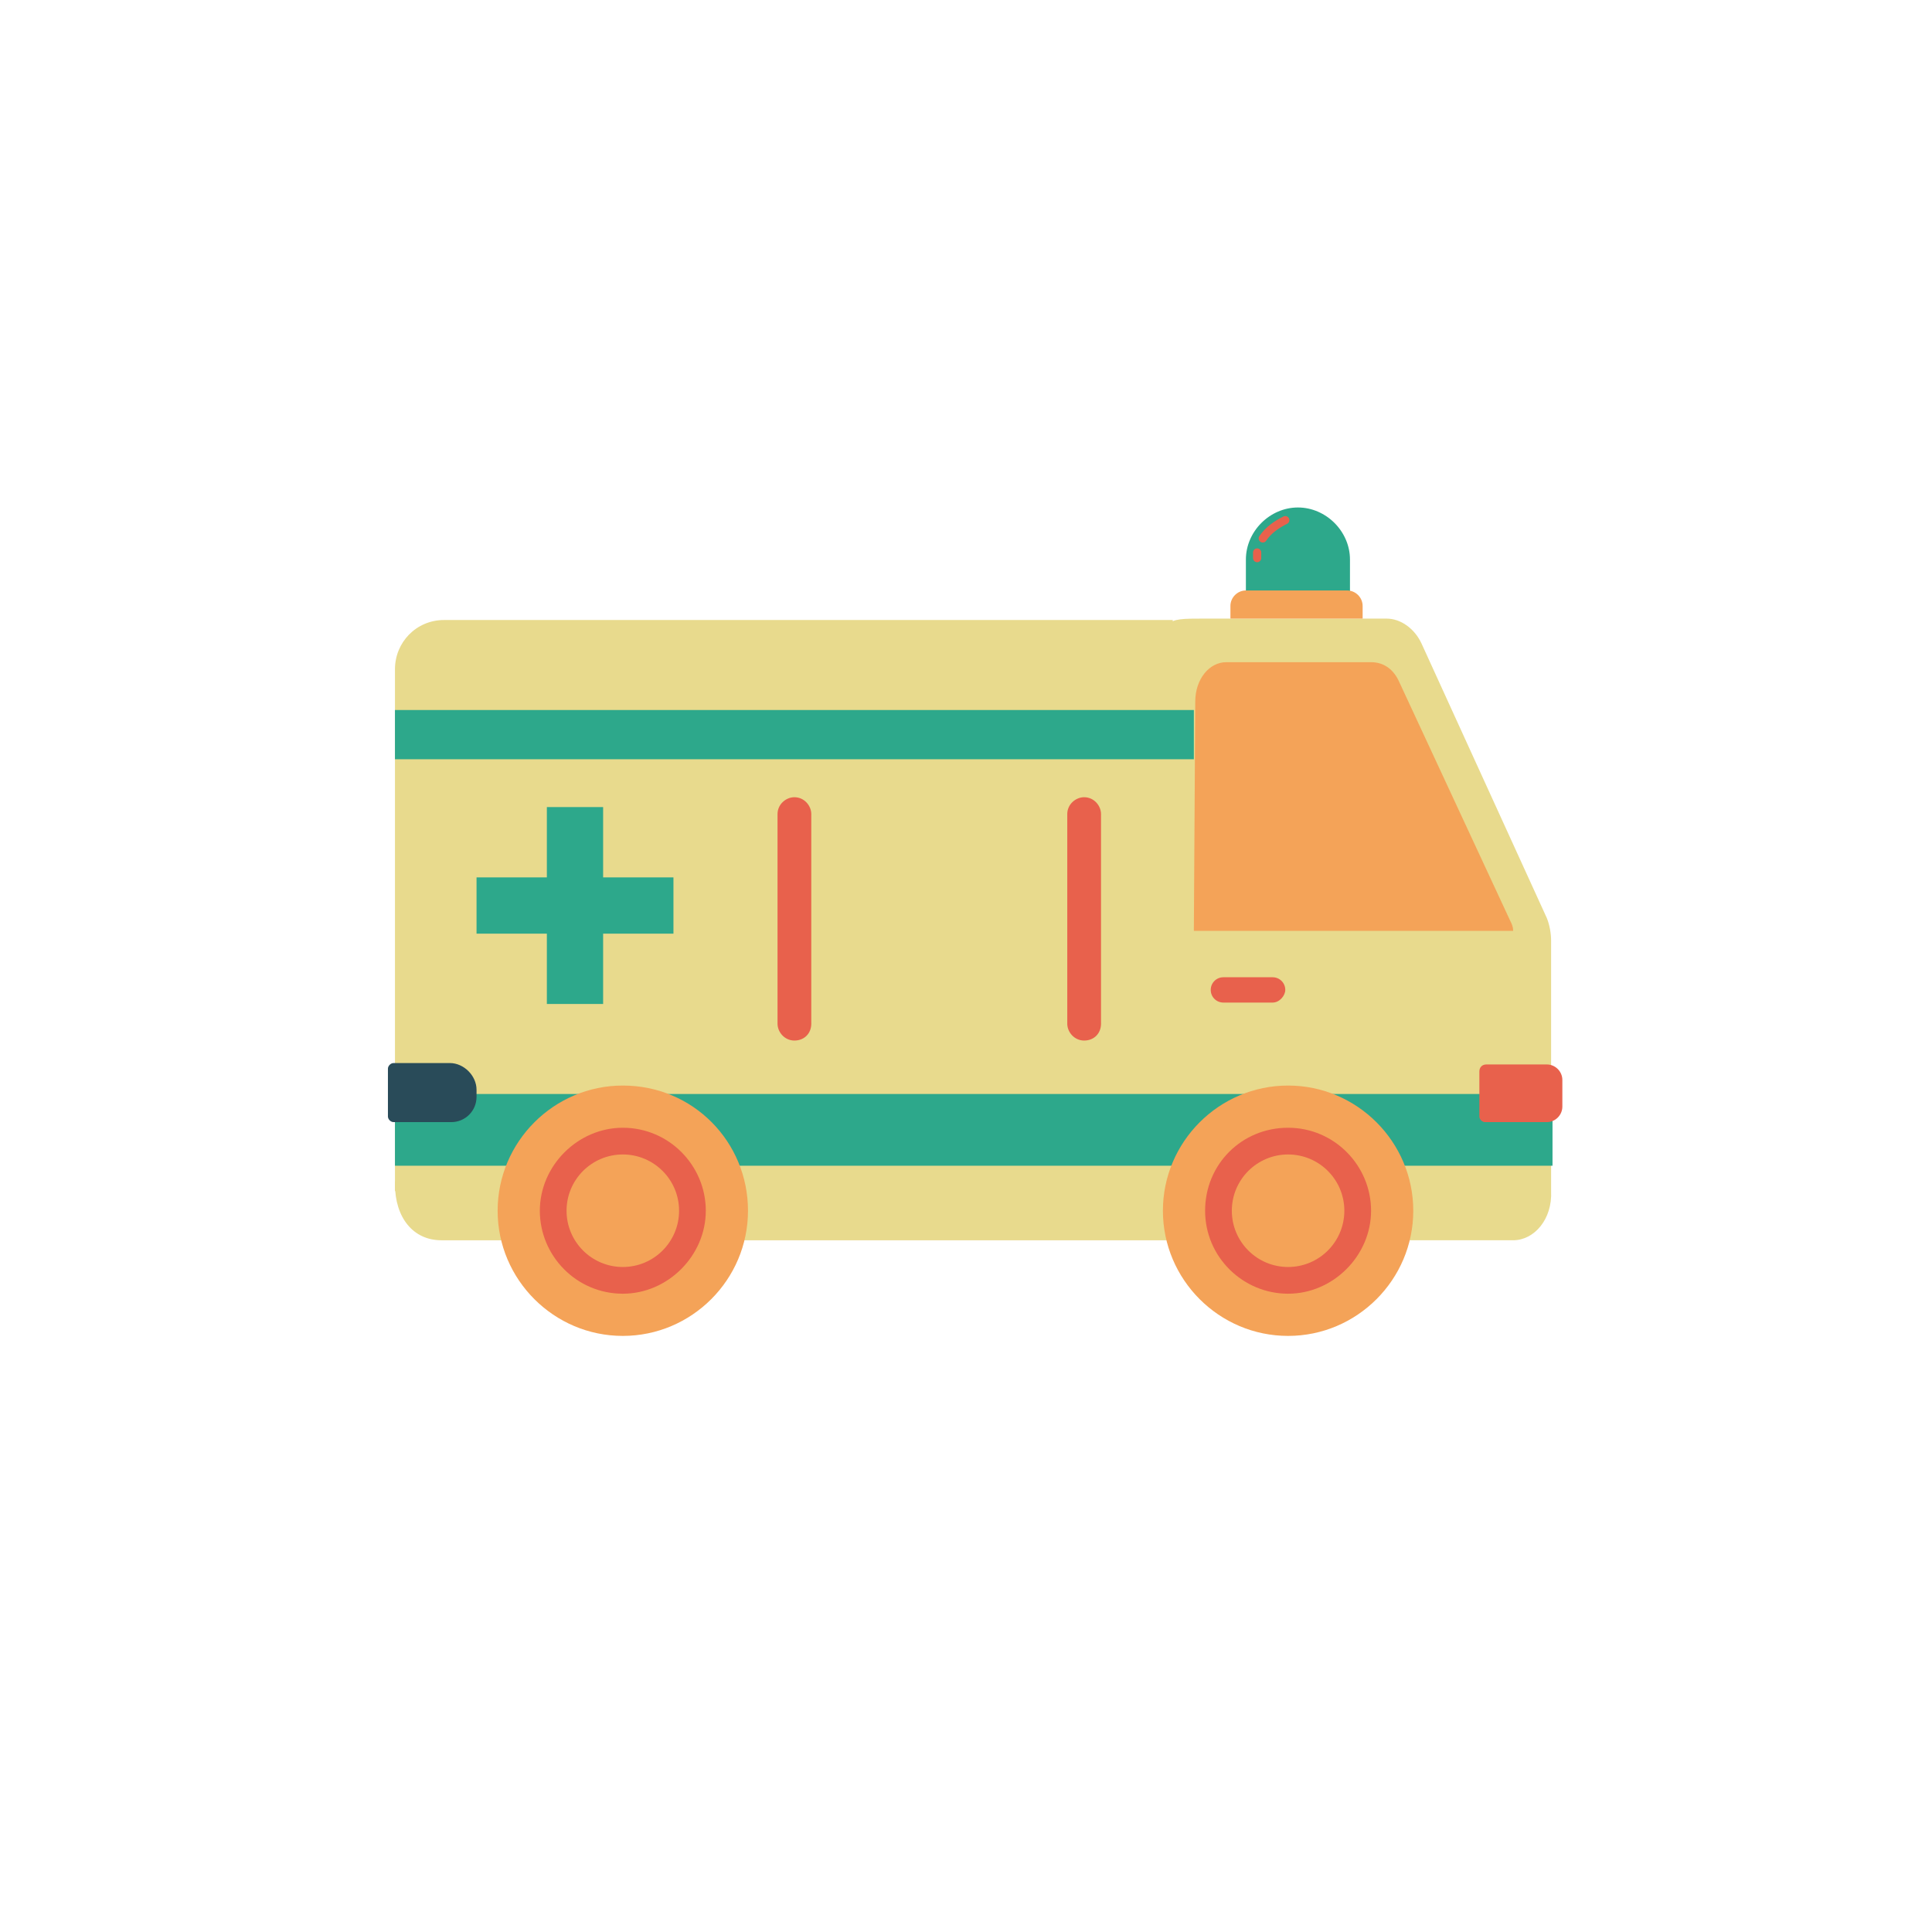 <svg xml:space="preserve" viewBox="0 0 100 100" y="0" x="0" xmlns="http://www.w3.org/2000/svg" id="圖層_1" version="1.1" style="height: 100%; width: 100%; background: rgb(241, 242, 243);" width="200px" height="200px"><g class="ldl-scale" style="transform-origin: 50% 50%; transform: rotate(0deg) scale(0.8, 0.8);"><g class="ldl-ani"><g class="ldl-layer"><g class="ldl-ani" style="transform: scale(0.91); transform-origin: 50px 50px; animation: 1.111s linear -0.581s infinite normal forwards running breath-18b2b861-6731-42f9-b3a9-7db3db7d945c;"><path fill="#e0e0e0" d="M9.4 66h55.3V25.4H12.9c-2 0-3.5 1.6-3.5 3.5V66z" style="fill: rgb(232, 218, 141);"></path></g></g><g class="ldl-layer"><g class="ldl-ani" style="transform: scale(0.91); transform-origin: 50px 50px; animation: 1.111s linear -0.606s infinite normal forwards running breath-18b2b861-6731-42f9-b3a9-7db3db7d945c;"><path fill="#e0e0e0" d="M88.9 69.5H66.8c-1.6 0-2.8-1.5-2.8-3.4l.1-37.4c-.1-3.4-.1-3.4 2.8-3.4h13c1 0 2 .7 2.5 1.8l8.9 19.5c.2.5.3 1.1.3 1.6V66c.1 2-1.2 3.5-2.7 3.5z" style="fill: rgb(232, 218, 141);"></path></g></g><g class="ldl-layer"><g class="ldl-ani" style="transform: scale(0.91); transform-origin: 50px 50px; animation: 1.111s linear -0.631s infinite normal forwards running breath-18b2b861-6731-42f9-b3a9-7db3db7d945c;"><path fill="#e0e0e0" d="M73.5 65.1H9.7s-.3 0-.3.4c0 2.4 1.3 4 3.3 4h60.8c1 0 1.7-1 1.7-2.2 0-1.2-.8-2.2-1.7-2.2z" style="fill: rgb(232, 218, 141);"></path></g></g><g class="ldl-layer"><g class="ldl-ani" style="transform: scale(0.91); transform-origin: 50px 50px; animation: 1.111s linear -0.657s infinite normal forwards running breath-18b2b861-6731-42f9-b3a9-7db3db7d945c;"><path fill="#333" d="M80.8 29.8c-.4-.9-1.1-1.4-2-1.4H68.5c-1.2 0-2.2 1.2-2.2 2.8l-.1 16.3h22.7c0-.3-.1-.5-.2-.7l-7.9-17z" style="fill: rgb(244, 163, 88);"></path></g></g><g class="ldl-layer"><g class="ldl-ani" style="transform: scale(0.91); transform-origin: 50px 50px; animation: 1.111s linear -0.682s infinite normal forwards running breath-18b2b861-6731-42f9-b3a9-7db3db7d945c;"><path fill="#666" d="M71.8 52.6h-3.5c-.5 0-.9-.4-.9-.9s.4-.9.9-.9h3.5c.5 0 .9.4.9.9 0 .4-.4.9-.9.9z" style="fill: rgb(232, 97, 76);"></path></g></g><g class="ldl-layer"><g class="ldl-ani" style="transform: scale(0.91); transform-origin: 50px 50px; animation: 1.111s linear -0.707s infinite normal forwards running breath-18b2b861-6731-42f9-b3a9-7db3db7d945c;"><path d="M9.4 59.1h82.3v5.1H9.4z" fill="#e15b64" style="fill: rgb(45, 168, 139);"></path></g></g><g class="ldl-layer"><g class="ldl-ani"><g><g class="ldl-layer"><g class="ldl-ani" style="transform: scale(0.91); transform-origin: 50px 50px; animation: 1.111s linear -0.732s infinite normal forwards running breath-18b2b861-6731-42f9-b3a9-7db3db7d945c;"><path fill="#fff" d="M86.9 61.1h4.4c.6 0 1.1-.5 1.1-1.1v-1.9c0-.6-.5-1.1-1.1-1.1H87c-.3 0-.5.2-.5.5v3.2c0 .2.2.4.4.4z" style="fill: rgb(232, 97, 76);"></path></g></g></g></g></g><g class="ldl-layer"><g class="ldl-ani"><g><g class="ldl-layer"><g class="ldl-ani" style="transform: scale(0.91); transform-origin: 50px 50px; animation: 1.111s linear -0.758s infinite normal forwards running breath-18b2b861-6731-42f9-b3a9-7db3db7d945c;"><path fill="#d50d01" d="M13.3 56.9h-4c-.2 0-.4.2-.4.4v3.4c0 .2.2.4.4.4h4.1c1 0 1.8-.8 1.8-1.8v-.5c0-1-.9-1.9-1.9-1.9z" style="fill: rgb(41, 75, 89);"></path></g></g></g></g></g><g class="ldl-layer"><g class="ldl-ani"><g><g class="ldl-layer"><g class="ldl-ani" style="transform: scale(0.91); transform-origin: 50px 50px; animation: 1.111s linear -0.783s infinite normal forwards running breath-18b2b861-6731-42f9-b3a9-7db3db7d945c;"><circle fill="#fff" r="7.4" cy="67.4" cx="25.6" style="fill: rgb(232, 97, 76);"></circle></g></g><g class="ldl-layer"><g class="ldl-ani" style="transform: scale(0.91); transform-origin: 50px 50px; animation: 1.111s linear -0.808s infinite normal forwards running breath-18b2b861-6731-42f9-b3a9-7db3db7d945c;"><path fill="#333" d="M25.6 61.5c3.3 0 5.9 2.7 5.9 5.9s-2.7 5.9-5.9 5.9c-3.3 0-5.9-2.7-5.9-5.9s2.7-5.9 5.9-5.9m0-3c-4.9 0-8.9 4-8.9 8.9s4 8.9 8.9 8.9 8.9-4 8.9-8.9-3.9-8.9-8.9-8.9z" style="fill: rgb(244, 163, 88);"></path></g></g></g></g></g><g class="ldl-layer"><g class="ldl-ani"><g><g class="ldl-layer"><g class="ldl-ani" style="transform: scale(0.91); transform-origin: 50px 50px; animation: 1.111s linear -0.833s infinite normal forwards running breath-18b2b861-6731-42f9-b3a9-7db3db7d945c;"><circle fill="#e6e6e6" r="4" cy="67.4" cx="25.6" style="fill: rgb(244, 163, 88);"></circle></g></g></g></g></g><g class="ldl-layer"><g class="ldl-ani"><g><g class="ldl-layer"><g class="ldl-ani" style="transform: scale(0.91); transform-origin: 50px 50px; animation: 1.111s linear -0.859s infinite normal forwards running breath-18b2b861-6731-42f9-b3a9-7db3db7d945c;"><circle fill="#fff" r="7.4" cy="67.4" cx="72.9" style="fill: rgb(232, 97, 76);"></circle></g></g><g class="ldl-layer"><g class="ldl-ani" style="transform: scale(0.91); transform-origin: 50px 50px; animation: 1.111s linear -0.884s infinite normal forwards running breath-18b2b861-6731-42f9-b3a9-7db3db7d945c;"><path fill="#333" d="M72.9 61.5c3.3 0 5.9 2.7 5.9 5.9s-2.7 5.9-5.9 5.9-5.9-2.6-5.9-5.9 2.6-5.9 5.9-5.9m0-3c-4.9 0-8.9 4-8.9 8.9s4 8.9 8.9 8.9 8.9-4 8.9-8.9-4-8.9-8.9-8.9z" style="fill: rgb(244, 163, 88);"></path></g></g></g></g></g><g class="ldl-layer"><g class="ldl-ani"><g><g class="ldl-layer"><g class="ldl-ani" style="transform: scale(0.91); transform-origin: 50px 50px; animation: 1.111s linear -0.909s infinite normal forwards running breath-18b2b861-6731-42f9-b3a9-7db3db7d945c;"><circle fill="#e6e6e6" r="4" cy="67.4" cx="72.9" style="fill: rgb(244, 163, 88);"></circle></g></g></g></g></g><g class="ldl-layer"><g class="ldl-ani" style="transform: scale(0.91); transform-origin: 50px 50px; animation: 1.111s linear -0.934s infinite normal forwards running breath-18b2b861-6731-42f9-b3a9-7db3db7d945c;"><path fill="#e15b64" d="M77.3 24.6h-7.4v-3.5c0-2 1.7-3.7 3.7-3.7s3.7 1.7 3.7 3.7v3.5z" style="fill: rgb(45, 168, 139);"></path></g></g><g class="ldl-layer"><g class="ldl-ani" style="transform: scale(0.91); transform-origin: 50px 50px; animation: 1.111s linear -0.96s infinite normal forwards running breath-18b2b861-6731-42f9-b3a9-7db3db7d945c;"><path stroke-miterlimit="10" stroke-linecap="round" stroke-width=".583" stroke="#fff" fill="#666" d="M71.1 19.6c.4-.6 1-1 1.6-1.3" style="stroke: rgb(232, 97, 76); fill: rgb(232, 97, 76);"></path></g></g><g class="ldl-layer"><g class="ldl-ani" style="transform: scale(0.91); transform-origin: 50px 50px; animation: 1.111s linear -0.985s infinite normal forwards running breath-18b2b861-6731-42f9-b3a9-7db3db7d945c;"><path stroke-miterlimit="10" stroke-linecap="round" stroke-width=".583" stroke="#fff" fill="#666" d="M70.7 21v-.4" style="stroke: rgb(232, 97, 76); fill: rgb(232, 97, 76);"></path></g></g><g class="ldl-layer"><g class="ldl-ani" style="transform: scale(0.91); transform-origin: 50px 50px; animation: 1.111s linear -1.01s infinite normal forwards running breath-18b2b861-6731-42f9-b3a9-7db3db7d945c;"><path fill="#333" d="M78.3 25.3h-9.5v-.9c0-.6.5-1.1 1.1-1.1h7.2c.6 0 1.1.5 1.1 1.1v.9z" style="fill: rgb(244, 163, 88);"></path></g></g><g class="ldl-layer"><g class="ldl-ani" style="transform: scale(0.91); transform-origin: 50px 50px; animation: 1.111s linear -1.035s infinite normal forwards running breath-18b2b861-6731-42f9-b3a9-7db3db7d945c;"><path d="M9.4 31.8h56.8v3.5H9.4z" fill="#e15b64" style="fill: rgb(45, 168, 139);"></path></g></g><g class="ldl-layer"><g class="ldl-ani" style="transform: scale(0.91); transform-origin: 50px 50px; animation: 1.111s linear -1.061s infinite normal forwards running breath-18b2b861-6731-42f9-b3a9-7db3db7d945c;"><path d="M29.2 43.7h-5v-5h-4v5h-5v4h5v5h4v-5h5z" fill="#e15b64" style="fill: rgb(45, 168, 139);"></path></g></g><g class="ldl-layer"><g class="ldl-ani" style="transform: scale(0.91); transform-origin: 50px 50px; animation: 1.111s linear -1.086s infinite normal forwards running breath-18b2b861-6731-42f9-b3a9-7db3db7d945c;"><path fill="#666" d="M58.4 55.3c-.7 0-1.2-.6-1.2-1.2V39.2c0-.7.6-1.2 1.2-1.2.7 0 1.2.6 1.2 1.2v14.9c0 .7-.5 1.2-1.2 1.2z" style="fill: rgb(232, 97, 76);"></path></g></g><g class="ldl-layer"><g class="ldl-ani" style="transform: scale(0.91); transform-origin: 50px 50px; animation: 1.111s linear -1.111s infinite normal forwards running breath-18b2b861-6731-42f9-b3a9-7db3db7d945c;"><path fill="#666" d="M37.8 55.3c-.7 0-1.2-.6-1.2-1.2V39.2c0-.7.6-1.2 1.2-1.2.7 0 1.2.6 1.2 1.2v14.9c0 .7-.5 1.2-1.2 1.2z" style="fill: rgb(232, 97, 76);"></path></g></g></g></g></svg> 